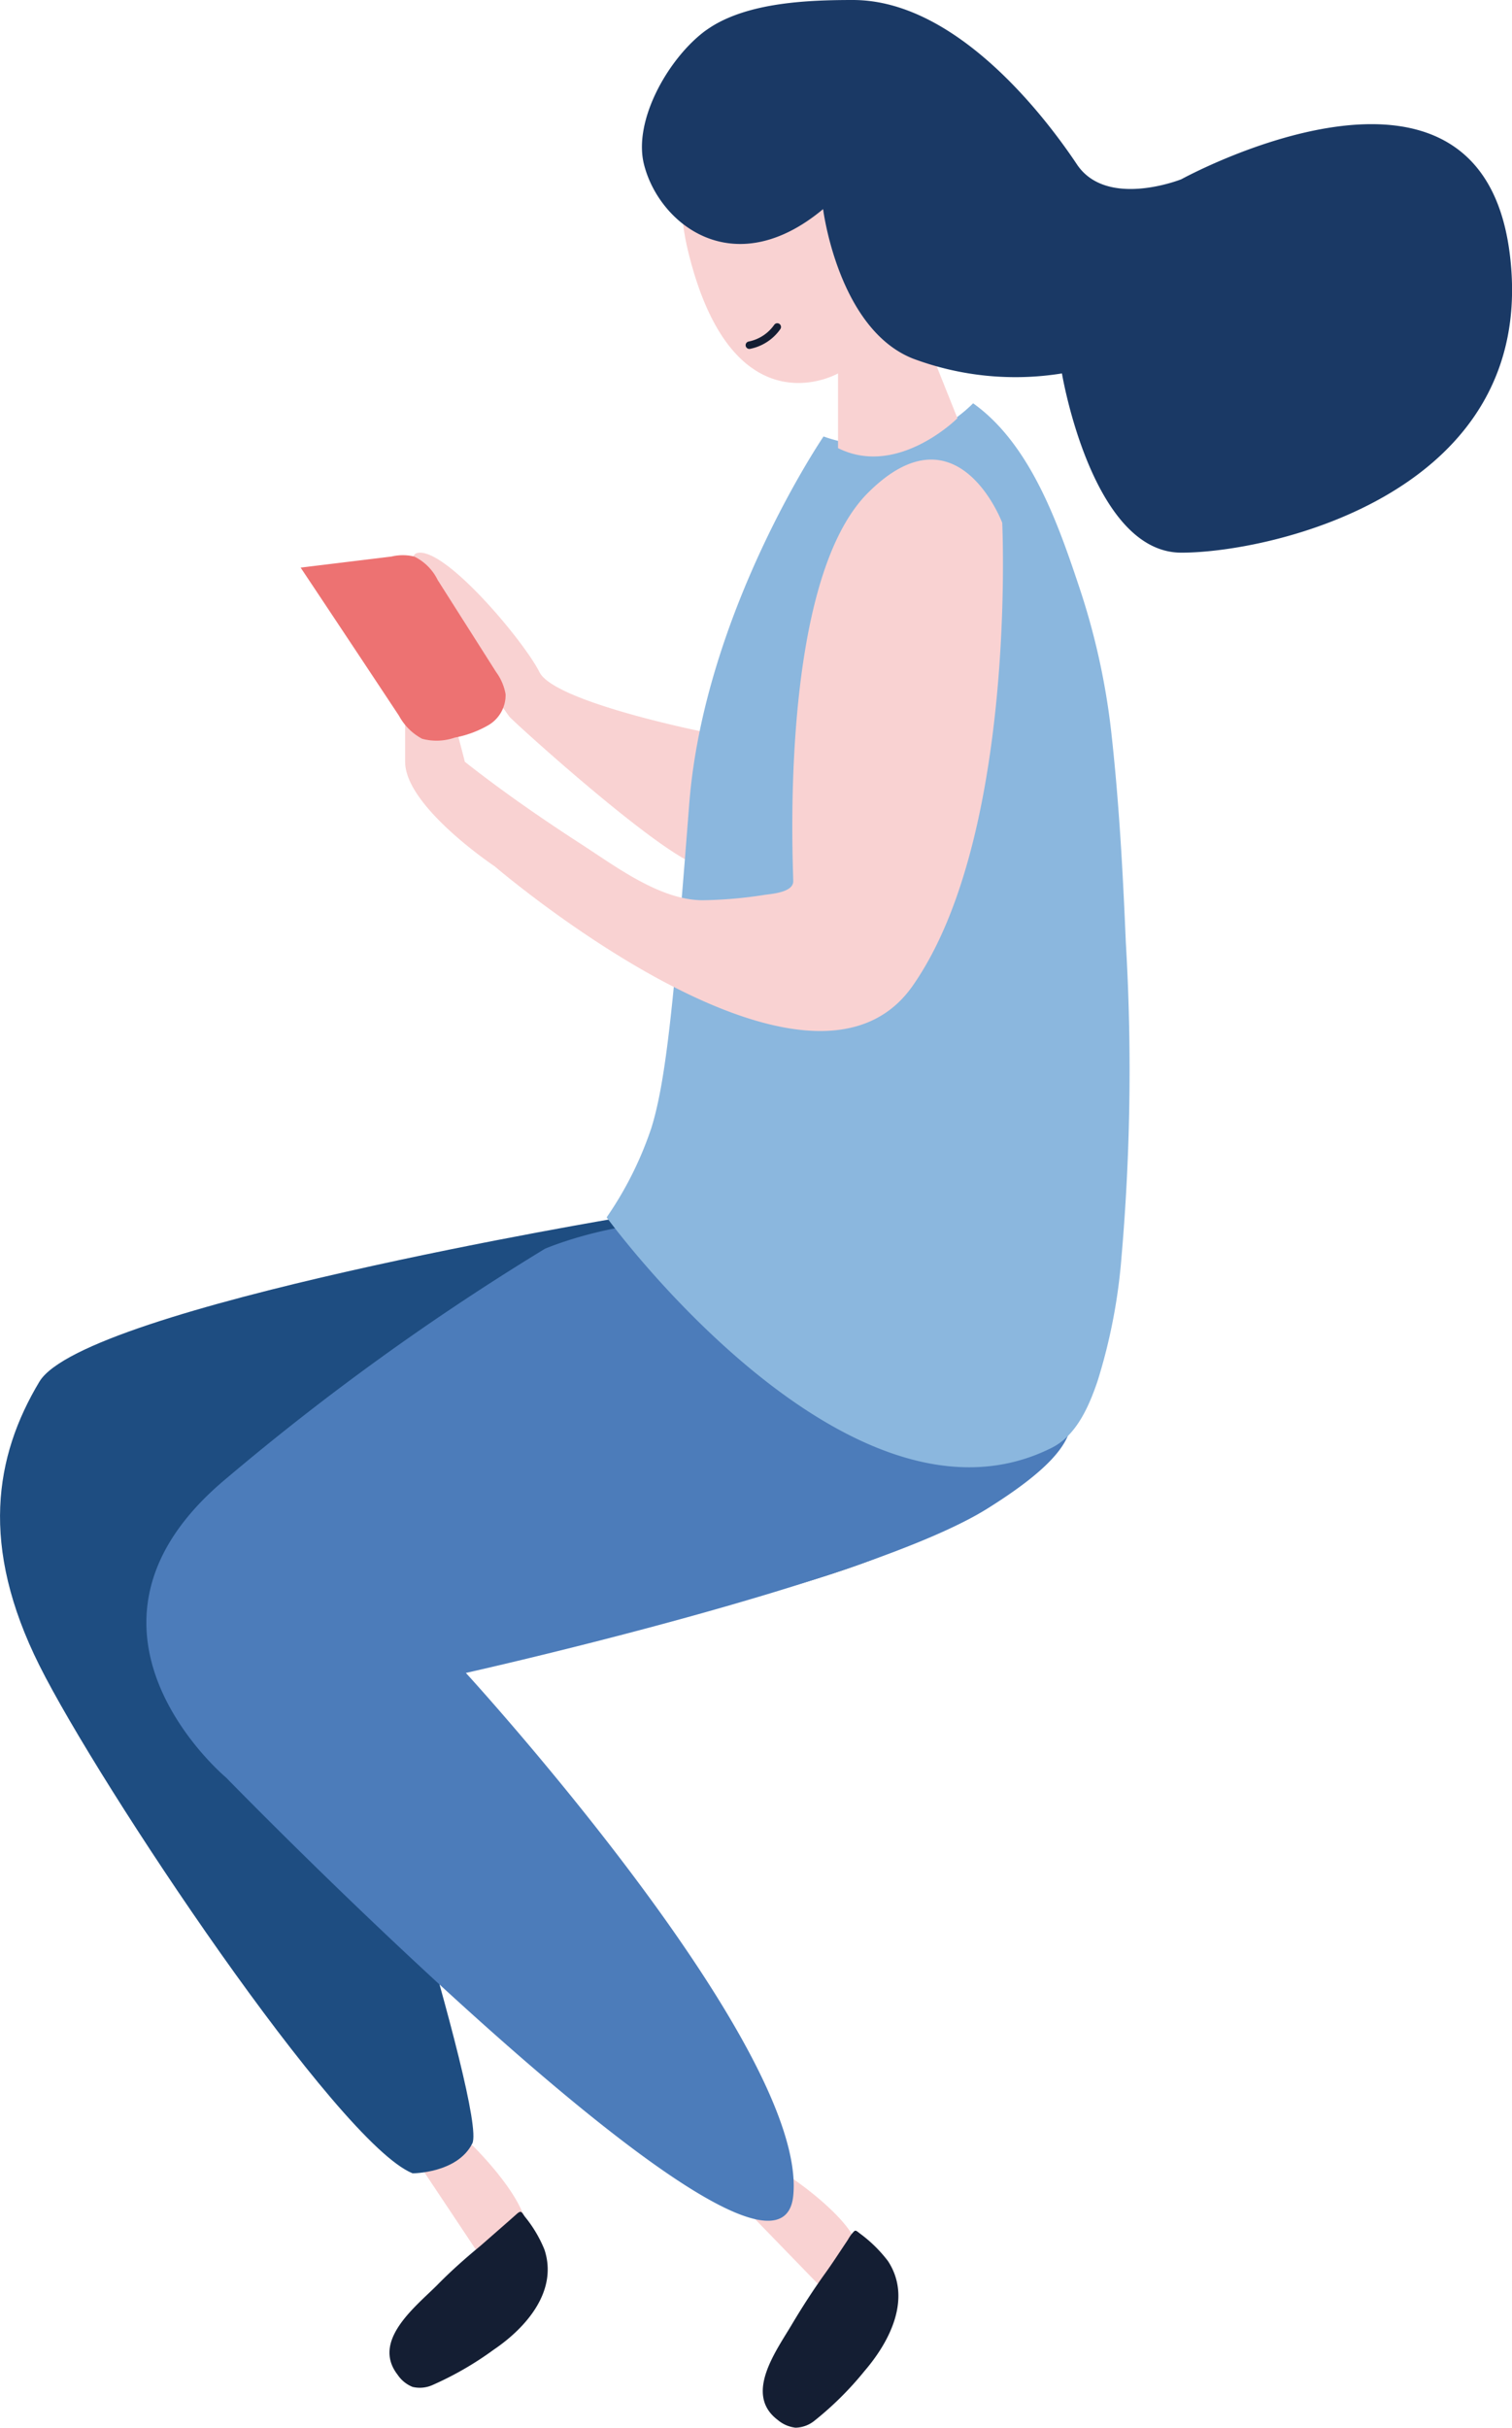<svg xmlns="http://www.w3.org/2000/svg" viewBox="0 0 101.29 162.53"><defs><style>.cls-1{fill:#f9d2d2;}.cls-2{fill:#1e4d81;}.cls-3{fill:#4c7cba;}.cls-4{fill:#8bb7de;}.cls-5{fill:#1a3965;}.cls-6{fill:#ed7272;}.cls-7{fill:#141e33;}.cls-8{fill:none;stroke:#141e33;stroke-linecap:round;stroke-miterlimit:10;stroke-width:0.5px;}</style></defs><title>자산 8</title><g id="레이어_2" data-name="레이어 2"><g id="레이어_1-2" data-name="레이어 1"><path class="cls-1" d="M28.14,145l4,6a2.19,2.19,0,0,0,3-1c1-2-3.5-6.38-3.5-6.38Z"/><path class="cls-1" d="M49.75,147.71l5,5.15a2.19,2.19,0,0,0,2.76-1.55c.61-2.15-4.63-5.61-4.63-5.61Z"/><path class="cls-1" d="M47.14,49s-10-2-11-4-6-8-8-8,3,6,3,6a32.08,32.08,0,0,0,3,5c1,1,11,10,13,10Z"/><path class="cls-2" d="M41.64,81.5s-36,6-39,11-4,11,0,19,20,32,25,34c0,0,3,0,4-2s-8.5-31.5-8.5-31.5,33-4,42-11,5-10,5-10S53.14,79,41.64,81.5Z"/><path class="cls-3" d="M31.21,112s22.93,25,21.93,35-38-28-38-28-12-10,0-20A169.61,169.61,0,0,1,36.51,83.6s7.69-3.3,14.16-.95,15.6,4.8,18.53,8.08S74.14,96,66.14,101,31.21,112,31.21,112Z"/><path class="cls-4" d="M55.17,29.22s-8,11.74-9,24.63S44.64,72.28,43.64,75.5a23.82,23.82,0,0,1-3,6s16.21,22.28,29.83,15.42c1.66-.83,2.5-2.82,3.06-4.47a37.63,37.63,0,0,0,1.6-8.29,145.16,145.16,0,0,0,.29-21.06c-.2-4.78-.46-9.55-1-14.3a47.23,47.23,0,0,0-2.16-9.61C70.86,35,69,29.71,65.19,27A9.57,9.57,0,0,1,55.17,29.22Z"/><path class="cls-1" d="M53.14,59c0-1-1-20,5-26s9,2,9,2,1,21-6,31-28-8-28-8-6-4-6-7V44s1-3,2,0,2,7,2,7c2.54,2,5.16,3.81,7.85,5.55,2.3,1.49,5.22,3.7,8.07,3.72a29.08,29.08,0,0,0,4.16-.36C51.71,59.84,53.14,59.74,53.14,59Z"/><path class="cls-1" d="M56.14,30V25s-7,4-10-8,9-11,9-11,8,0,9,11a8.76,8.76,0,0,1-2,6l2,5S60.14,32,56.14,30Z"/><path class="cls-5" d="M47.21,2.09c-2.47,1.86-4.8,6-4.07,8.91,1,4,6,8,12,3,0,0,1,8,6,10a19.57,19.57,0,0,0,10,1s2,12,8,12,24-4,22-20-22-5-22-5-5,2-7-1-8-11-15-11c-2.94,0-6.71.15-9.31,1.68C47.63,1.8,47.42,1.94,47.21,2.09Z"/><path class="cls-6" d="M20.14,38q3.3,4.95,6.59,9.92a3.77,3.77,0,0,0,1.55,1.54,3.73,3.73,0,0,0,2.19-.08,7.11,7.11,0,0,0,2.28-.85,2.33,2.33,0,0,0,1.12-2.05A3.52,3.52,0,0,0,33.24,45l-3.92-6.17a3.41,3.41,0,0,0-1.57-1.57,3.29,3.29,0,0,0-1.53,0L20.14,38"/><path class="cls-7" d="M32.18,150.36c-1,.82-2,1.71-2.9,2.63-1.49,1.48-4.4,3.74-2.64,6a2.18,2.18,0,0,0,1,.81,2.08,2.08,0,0,0,1.32-.12,21.82,21.82,0,0,0,4.11-2.37c2.16-1.46,4.33-3.92,3.4-6.71a8.6,8.6,0,0,0-1.31-2.2c-.22-.31-.24-.44-.53-.19l-.53.47Z"/><path class="cls-7" d="M55.24,152.25c-.76,1.06-1.47,2.16-2.14,3.28-1.06,1.81-3.3,4.75-1,6.48a2.24,2.24,0,0,0,1.19.52,2.08,2.08,0,0,0,1.25-.45,21.72,21.72,0,0,0,3.37-3.34c1.72-2,3.19-4.89,1.58-7.36a9.16,9.16,0,0,0-1.91-1.87c-.28-.23-.29-.22-.48,0s-.25.37-.38.56C56.21,150.83,55.74,151.56,55.24,152.25Z"/><path class="cls-8" d="M50.2,23.11a3,3,0,0,0,1.87-1.22"/></g></g></svg>